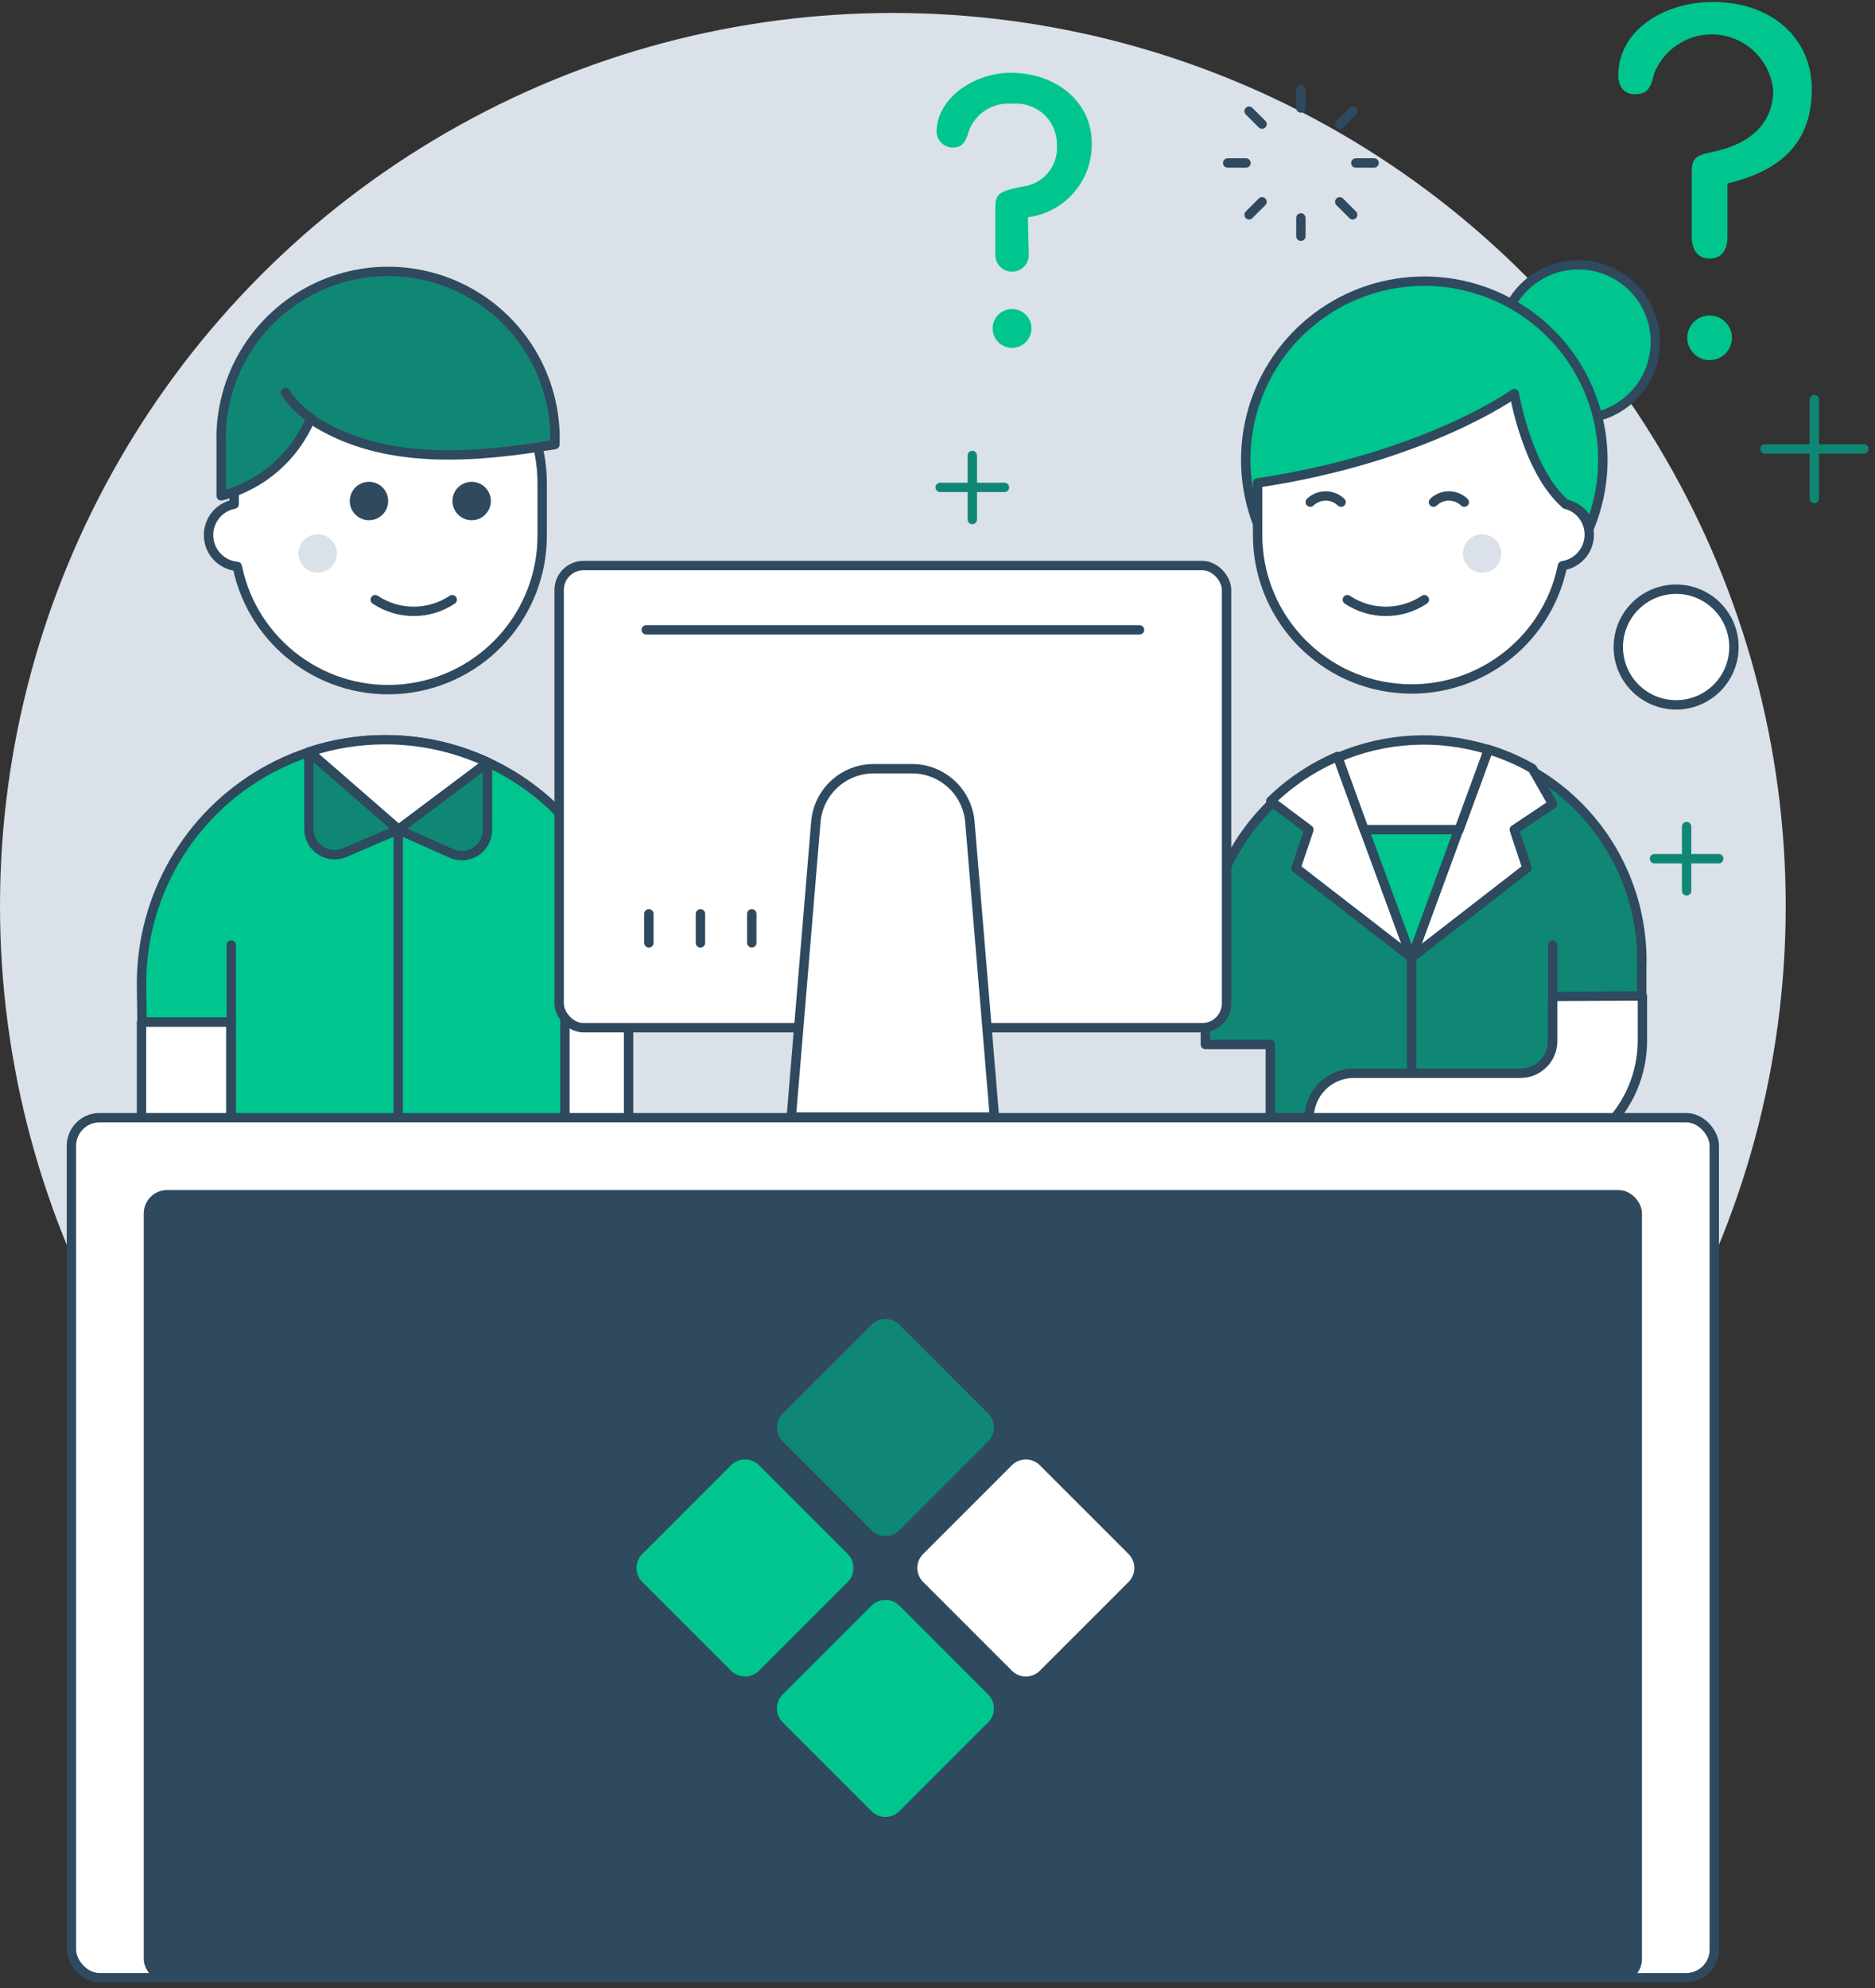   <svg width="200" height="212" xmlns="http://www.w3.org/2000/svg">
    <rect width="100%" height="100%" fill="#333333" stroke="none"/>
    <g fill="none" fill-rule="evenodd">
      <circle fill="#DAE1E9" cx="95.238" cy="96.619" r="95.238"/>
      <path d="M128.571 103.167c-.272-8.492 4.104-16.459 11.417-20.785 7.313-4.327 16.402-4.327 23.714 0 7.313 4.327 11.688 12.293 11.417 20.785v4.095h-9.524v23.286H135.5v-19.167h-6.929v-8.214z" fill="#108775"/>
      <circle fill="#00C58E" cx="168.357" cy="36.452" r="8.214"/>
      <circle stroke="#2F495E" stroke-linecap="round" stroke-linejoin="round" cx="168.357" cy="36.452" r="8.214"/>
      <path d="M150.571 35.071c4.357 0 8.536 1.731 11.617 4.812C165.269 42.964 167 47.143 167 51.5v2.262c1.546.397 2.6 1.828 2.519 3.422-.081 1.594-1.273 2.911-2.852 3.15-1.692 8.274-9.382 13.917-17.782 13.05-8.4-.867-14.775-7.962-14.742-16.407V51.5c0-9.073 7.355-16.429 16.429-16.429z" stroke="#2F495E" fill="#FFF" stroke-linecap="round" stroke-linejoin="round"/>
      <circle fill="#DAE1E9" cx="158.095" cy="59.024" r="2.048"/>
      <path d="M128.571 103.167c-.272-8.492 4.104-16.459 11.417-20.785 7.313-4.327 16.402-4.327 23.714 0 7.313 4.327 11.688 12.293 11.417 20.785v4.095h-9.524v23.286H135.5v-19.167h-6.929v-8.214zM151.929 63.952c-2.487 1.658-5.727 1.658-8.214 0M165.619 100.786v5.476" stroke="#2F495E" stroke-linecap="round" stroke-linejoin="round"/>
      <path d="M139.619 88.476l-1.381 4.095 12.31 9.524-7.857-21.429c-2.657 1.128-5.079 2.743-7.143 4.762l4.071 3.048z" stroke="#2F495E" fill="#FFF" stroke-linecap="round" stroke-linejoin="round"/>
      <path d="M162.881 92.571l-1.357-4.095 4.095-2.738-2.167-3.786c-1.506-.857-3.104-1.544-4.762-2.048L150.5 102.167l12.381-9.595z" stroke="#2F495E" fill="#FFF" stroke-linecap="round" stroke-linejoin="round"/>
      <path d="M142.714 80.786c5.081-2.173 10.769-2.469 16.048-.833l-3.143 8.571H145.524l-2.81-7.738z" stroke="#2F495E" fill="#FFF" stroke-linecap="round" stroke-linejoin="round"/>
      <path stroke="#2F495E" fill="#00C58E" stroke-linecap="round" stroke-linejoin="round" d="M155.595 88.476l-5.024 13.69-5.048-13.69z"/>
      <path d="M150.571 102.143v27.381" stroke="#2F495E" stroke-linecap="round" stroke-linejoin="round"/>
      <path d="M165.619 106.262v4.762c0 1.894-1.535 3.429-3.429 3.429h-17.786c-2.63 0-4.762 2.132-4.762 4.762 0 2.63 2.132 4.762 4.762 4.762h17.786c7.174-.013 12.987-5.826 13-13v-4.762l-9.571.048z" stroke="#2F495E" fill="#FFF" stroke-linecap="round" stroke-linejoin="round"/>
      <path d="M167 53.762c-4.119-3.571-5.476-11.786-5.476-11.786S152 48.833 134.143 51.5v4.357c-3.059-7.969-.443-17 6.401-22.1 6.844-5.1 16.246-5.024 23.007.185 6.761 5.21 9.231 14.282 6.044 22.2-.351-1.217-1.352-2.136-2.595-2.381z" fill="#00C58E"/>
      <path d="M161.524 41.976S152 48.833 134.143 51.5v4.357c-3.059-7.969-.443-17 6.401-22.1 6.844-5.1 16.246-5.024 23.007.185 6.761 5.21 9.231 14.282 6.044 22.2-.351-1.217-1.352-2.136-2.595-2.381-4.119-3.571-5.476-11.786-5.476-11.786zM139.762 53.548c.92-.877 2.366-.877 3.286 0M152.905 53.548c.92-.877 2.366-.877 3.286 0" stroke="#2F495E" stroke-linecap="round" stroke-linejoin="round"/>
      <path d="M57.524 137.095c0 2.63 2.132 4.762 4.762 4.762s4.762-2.132 4.762-4.762V109h-9.524v28.095zM41.405 35.071c-9.073 0-16.429 7.355-16.429 16.429v2.262c-1.647.312-2.812 1.792-2.728 3.467.084 1.675 1.391 3.03 3.061 3.176 1.692 8.274 9.382 13.917 17.782 13.05 8.4-.867 14.775-7.962 14.742-16.407v-5.476c.019-4.369-1.703-8.567-4.786-11.663-3.083-3.096-7.273-4.837-11.642-4.837z" stroke="#2F495E" fill="#FFF" stroke-linecap="round" stroke-linejoin="round"/>
      <path d="M15.095 104.905c-1e-7-9.293 4.958-17.88 13.006-22.527 8.048-4.647 17.964-4.647 26.012 0 8.048 4.647 13.006 13.234 13.006 22.527V109h-6.857v20.548H24.667V109h-9.524l-.048-4.095z" fill="#00C58E"/>
      <path d="M15.095 104.905c-1e-7-9.293 4.958-17.88 13.006-22.527 8.048-4.647 17.964-4.647 26.012 0 8.048 4.647 13.006 13.234 13.006 22.527V109h-6.857v20.548H24.667V109h-9.524l-.048-4.095z" stroke="#2F495E" stroke-linecap="round" stroke-linejoin="round"/>
      <path d="M39.357 51.381c-1.131 0-2.048.917-2.048 2.048 0 1.131.917 2.048 2.048 2.048 1.131 0 2.048-.917 2.048-2.048 0-1.131-.917-2.048-2.048-2.048zM50.31 51.381c-1.131 0-2.048.917-2.048 2.048 0 1.131.917 2.048 2.048 2.048s2.048-.917 2.048-2.048c0-1.131-.917-2.048-2.048-2.048z" fill="#2F495E"/>
      <circle fill="#DAE1E9" cx="33.881" cy="59.024" r="2.048"/>
      <path d="M40.024 63.952c2.487 1.658 5.727 1.658 8.214 0" stroke="#2F495E" stroke-linecap="round" stroke-linejoin="round"/>
      <path d="M59.19 47.405c.238-6.514-3.101-12.637-8.706-15.965-5.605-3.328-12.579-3.328-18.184 0-5.605 3.328-8.944 9.451-8.706 15.965v5.476c4.284-1.098 7.808-4.138 9.524-8.214 7.738 5.143 17.857 4.095 26.071 2.738z" fill="#108775"/>
      <path d="M59.19 47.405c.238-6.514-3.101-12.637-8.706-15.965-5.605-3.328-12.579-3.328-18.184 0-5.605 3.328-8.944 9.451-8.706 15.965v5.476c4.284-1.098 7.808-4.138 9.524-8.214 7.738 5.143 17.857 4.095 26.071 2.738zM30.452 41.857c.698 1.105 1.633 2.04 2.738 2.738" stroke="#2F495E" stroke-linecap="round" stroke-linejoin="round"/>
      <path d="M15.095 137.095c0 2.63 2.132 4.762 4.762 4.762 2.63 0 4.762-2.132 4.762-4.762V109h-9.524v28.095z" stroke="#2F495E" fill="#FFF" stroke-linecap="round" stroke-linejoin="round"/>
      <path d="M24.667 109v-8.214M60.262 109v-8.214" stroke="#2F495E" stroke-linecap="round" stroke-linejoin="round"/>
      <path d="M41.095 78.881c-2.749-.003-5.482.431-8.095 1.286l9.524 8.286 9.524-7.143c-3.429-1.601-7.168-2.43-10.952-2.429z" stroke="#2F495E" fill="#FFF" stroke-linecap="round" stroke-linejoin="round"/>
      <path d="M42.476 88.476l-9.524-8.286v8.19c-.009.924.448 1.79 1.216 2.304.768.514 1.743.605 2.594.244l5.714-2.452zM42.476 88.476L52 81.333v7.143c.009.924-.448 1.79-1.216 2.304-.768.514-1.743.605-2.594.244l-5.714-2.548z" stroke="#2F495E" fill="#108775" stroke-linecap="round" stroke-linejoin="round"/>
      <path d="M42.476 88.452v41.071M138.762 11.524V9.571M142.905 13.238l1.381-1.381M144.619 17.381h1.952M142.905 21.524l1.381 1.381M138.762 23.238v1.952M134.619 21.524l-1.381 1.381M132.905 17.381h-1.952M134.619 13.238l-1.381-1.381" stroke="#2F495E" stroke-linecap="round" stroke-linejoin="round"/>
      <path d="M193.524 53.167V42.619M188.262 47.881h10.548M103.714 55.405v-6.833M100.286 51.976h6.857M179.905 95v-6.857M176.476 91.571h6.857" stroke="#108775" stroke-linecap="round" stroke-linejoin="round"/>
      <circle stroke="#2F495E" fill="#FFF" stroke-linecap="round" stroke-linejoin="round" cx="178.786" cy="69" r="6.167"/>
      <path d="M180.452 18.452c0-1.381.214-1.857 2.071-2.214 4.5-.905 6.619-3.333 6.619-6.619-.298-3.04-2.644-5.478-5.671-5.892-3.026-.414-5.941 1.305-7.044 4.153-.381 1.738-.857 2.167-2.071 2.167s-1.738-.952-1.738-2c0-4.762 4.762-7.833 10.119-7.833 6.19 0 10.524 3.81 10.524 9.31 0 6.452-4.286 8.905-9 10.048v5.619c0 1.595-.69 2.381-1.905 2.381s-1.905-.857-1.905-2.381V18.452zm1.905 15.19c1.315 0 2.381 1.066 2.381 2.381s-1.066 2.381-2.381 2.381c-1.315 0-2.381-1.066-2.381-2.381s1.066-2.381 2.381-2.381zM109.738 27.19c0 .986-.799 1.786-1.786 1.786-.986 0-1.786-.799-1.786-1.786v-4.571c0-1.833 0-2.143 2.833-2.714 2.223-.214 3.877-2.152 3.738-4.381.04-1.248-.459-2.453-1.372-3.306-.912-.853-2.148-1.271-3.39-1.147-2.194-.221-4.219 1.196-4.762 3.333-.357 1.048-.857 1.333-1.571 1.333-.482.001-.943-.198-1.273-.55-.33-.352-.498-.825-.465-1.307.167-3.571 4.143-6.119 7.905-6.119 4.905 0 8.643 3.167 8.643 7.452.106 4.005-2.836 7.441-6.81 7.952l.095 4.024zm-1.786 5.762c1.144 0 2.071.927 2.071 2.071 0 1.144-.927 2.071-2.071 2.071-1.144 0-2.071-.927-2.071-2.071s.927-2.071 2.071-2.071z" fill="#00C58E" fill-rule="nonzero"/>
      <g transform="translate(7.143 59.524)">
        <rect stroke="#2F495E" fill="#FFF" stroke-linecap="round" stroke-linejoin="round" x=".476" y="59.667" width="175.238" height="91.714" rx="3"/>
        <rect fill="#2F495E" x="8.69" y="67.881" width="158.81" height="83.5" rx="2"/>
        <rect stroke="#2F495E" x="8.69" y="67.881" width="158.81" height="83.5" rx="2"/>
        <rect fill="#FFF" x="52.5" y=".786" width="71.19" height="49.286" rx="2.6"/>
        <rect stroke="#2F495E" stroke-linecap="round" stroke-linejoin="round" x="52.5" y=".786" width="71.19" height="49.286" rx="2.6"/>
        <path d="M61.786 7.643h52.619" stroke="#2F495E" stroke-linecap="round" stroke-linejoin="round"/>
        <path d="M98.929 59.595H77.262l2.619-31.476c.272-3.204 2.951-5.666 6.167-5.667h4.095c3.215.001 5.895 2.463 6.167 5.667l2.619 31.476z" stroke="#2F495E" fill="#FFF" stroke-linecap="round" stroke-linejoin="round"/>
        <path d="M62.071 37.929v3.095M67.571 37.929v3.095M73.048 37.929v3.095" stroke="#2F495E" stroke-linecap="round" stroke-linejoin="round"/>
      </g>
      <path d="m105.404,180.698l-4.38,-4.38l-2.452,-2.453l-2.638,-2.638c-0.822,-0.822 -2.154,-0.822 -2.976,0l-9.47,9.47c-0.822,0.822 -0.822,2.154 0,2.976l9.47,9.47c0.822,0.822 2.154,0.822 2.976,0l9.47,-9.47c0.821,-0.822 0.821,-2.154 -0,-2.976z" fill="#00C58E"/>
      <path d="m90.426,165.721l-9.47,-9.47c-0.822,-0.822 -2.154,-0.822 -2.976,0l-9.47,9.47c-0.822,0.822 -0.822,2.154 0,2.976l9.47,9.47c0.822,0.822 2.154,0.822 2.976,0l9.47,-9.47c0.822,-0.822 0.822,-2.154 0,-2.976z" fill="#00C58E"/>
      <path d="m105.404,150.744l-9.47,-9.47c-0.822,-0.822 -2.154,-0.822 -2.976,0l-2.491,2.491l-2.453,2.453l-4.527,4.527c-0.822,0.822 -0.822,2.154 0,2.976l9.47,9.47c0.822,0.822 2.154,0.822 2.976,0l9.47,-9.47c0.821,-0.822 0.821,-2.154 -0,-2.976l-0,0l0,-0l0,0z" fill="#108775"/>
      <path d="m120.381,165.721l-9.47,-9.47c-0.822,-0.822 -2.154,-0.822 -2.976,0l-9.47,9.47c-0.822,0.822 -0.822,2.154 0,2.976l9.47,9.47c0.822,0.822 2.154,0.822 2.976,0l9.47,-9.47c0.822,-0.822 0.822,-2.154 0,-2.976z" fill="#FFF" fill-rule="nonzero"/>
    </g>
  </svg>
